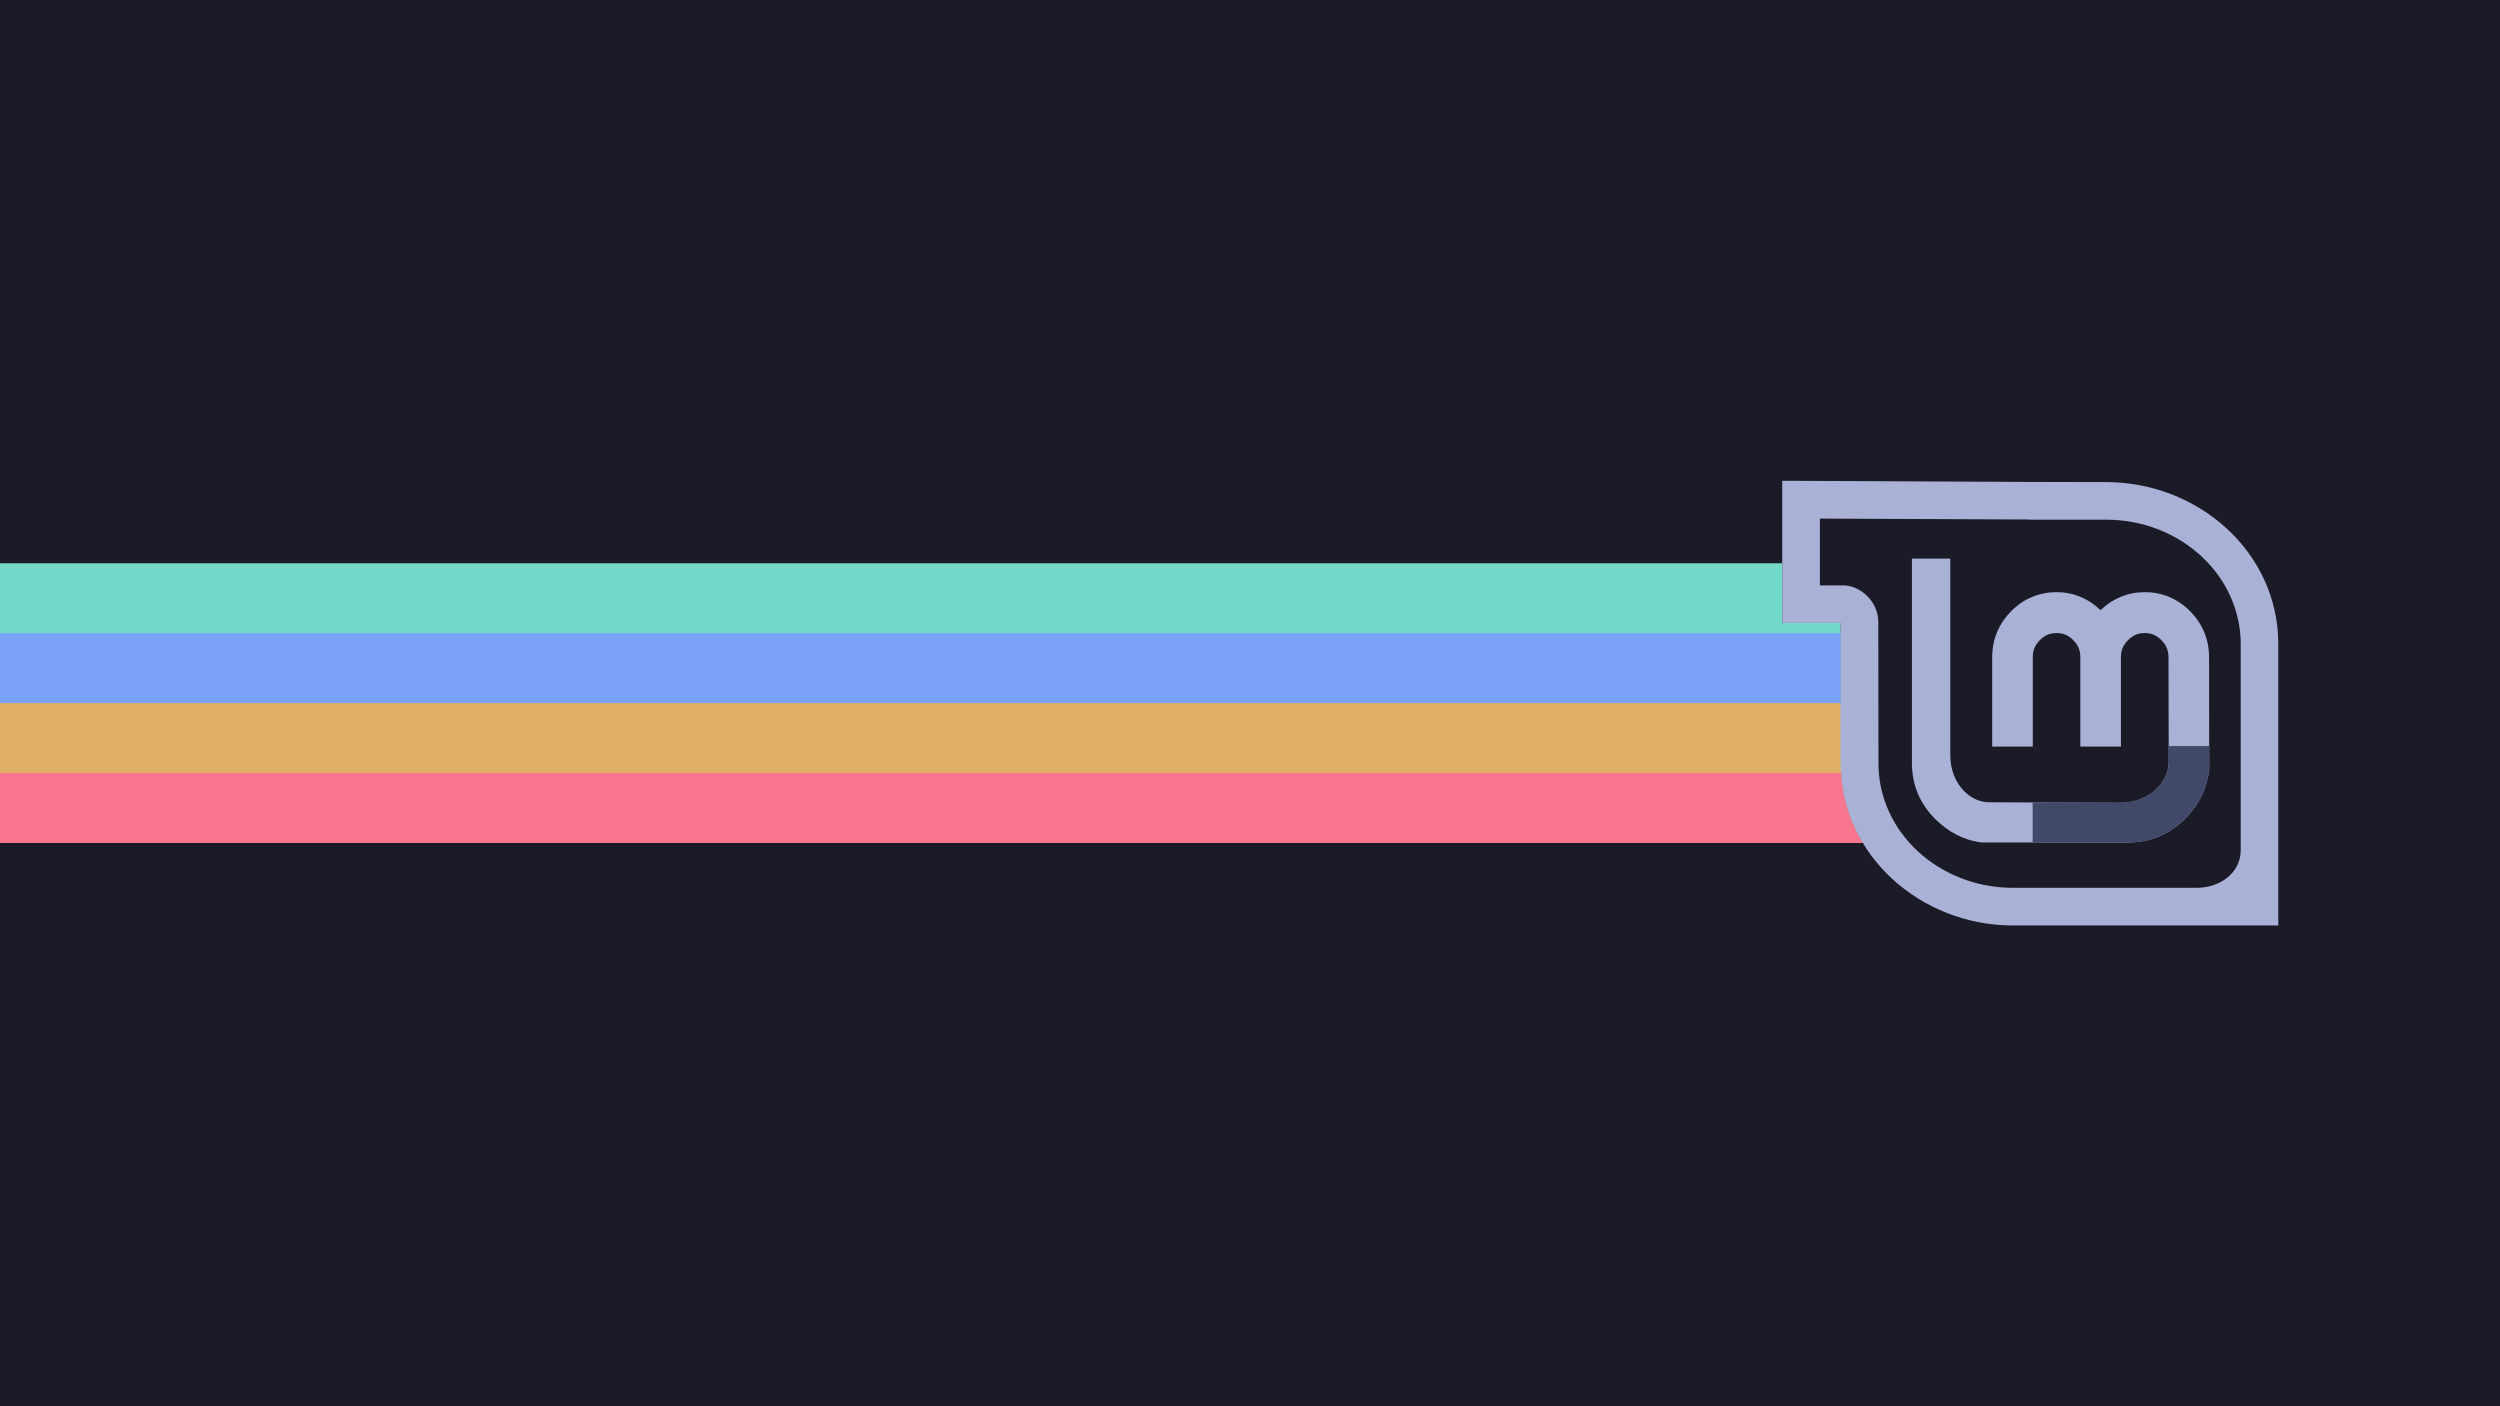 <?xml version="1.0" encoding="UTF-8" standalone="no"?>
<svg
   id="Layer_1"
   data-name="Layer 1"
   viewBox="0 0 1920 1080"
   version="1.1"
   sodipodi:docname="linux_mint_00_scalable.svg"
   width="1920"
   height="1080"
   inkscape:version="1.2 (dc2aedaf03, 2022-05-15)"
   xmlns:inkscape="http://www.inkscape.org/namespaces/inkscape"
   xmlns:sodipodi="http://sodipodi.sourceforge.net/DTD/sodipodi-0.dtd"
   xmlns:xlink="http://www.w3.org/1999/xlink"
   xmlns="http://www.w3.org/2000/svg"
   xmlns:svg="http://www.w3.org/2000/svg"
   xmlns:rdf="http://www.w3.org/1999/02/22-rdf-syntax-ns#"
   xmlns:cc="http://creativecommons.org/ns#"
   xmlns:dc="http://purl.org/dc/elements/1.1/">
  <sodipodi:namedview
     pagecolor="#ffffff"
     bordercolor="#666666"
     borderopacity="1"
     objecttolerance="10"
     gridtolerance="10"
     guidetolerance="10"
     inkscape:pageopacity="0"
     inkscape:pageshadow="2"
     inkscape:window-width="1670"
     inkscape:window-height="1048"
     id="namedview11"
     showgrid="false"
     fit-margin-top="0"
     fit-margin-left="0"
     fit-margin-right="0"
     fit-margin-bottom="0"
     inkscape:zoom="0.61605787"
     inkscape:cx="1072.1395"
     inkscape:cy="483.72079"
     inkscape:window-x="2170"
     inkscape:window-y="32"
     inkscape:window-maximized="1"
     inkscape:current-layer="Layer_1"
     inkscape:document-rotation="0"
     inkscape:snap-intersection-paths="true"
     inkscape:showpageshadow="0"
     inkscape:pagecheckerboard="0"
     inkscape:deskcolor="#d1d1d1" />
  <defs
     id="defs4">
    <style
       id="style2">.cls-1{fill:#3ddc84;}</style>
    <inkscape:perspective
       sodipodi:type="inkscape:persp3d"
       inkscape:vp_x="0 : 384 : 1"
       inkscape:vp_y="0 : 1000 : 0"
       inkscape:vp_z="1024 : 384 : 1"
       inkscape:persp3d-origin="512 : 256 : 1"
       id="perspective279" />
    <pattern
       inkscape:collect="always"
       xlink:href="#pattern4481"
       id="pattern4486"
       patternTransform="matrix(0.43,0,0,0.43,-4.3554687e-6,-4.3457032e-7)" />
    <pattern
       inkscape:collect="always"
       xlink:href="#pattern4467"
       id="pattern4481"
       patternTransform="matrix(0.43,0,0,0.43,-130.668,-129.375)" />
    <linearGradient
       id="linearGradient3588">
      <stop
         style="stop-color:#bfe699;stop-opacity:1;"
         offset="0"
         id="stop3590" />
      <stop
         style="stop-color:#313e24;stop-opacity:1;"
         offset="1"
         id="stop3592" />
    </linearGradient>
    <linearGradient
       id="linearGradient3570">
      <stop
         id="stop3572"
         offset="0"
         style="stop-color:#e5ffcb;stop-opacity:1;" />
      <stop
         id="stop3574"
         offset="1"
         style="stop-color:#bfff80;stop-opacity:1;" />
    </linearGradient>
    <linearGradient
       id="linearGradient3303">
      <stop
         style="stop-color:#bfff80;stop-opacity:1;"
         offset="0"
         id="stop3305" />
      <stop
         style="stop-color:#6a8b4a;stop-opacity:1;"
         offset="1"
         id="stop3307" />
    </linearGradient>
    <linearGradient
       id="linearGradient3431">
      <stop
         id="stop3433"
         offset="0"
         style="stop-color:#3d3d3d;stop-opacity:1;" />
      <stop
         id="stop3435"
         offset="1"
         style="stop-color:#000000;stop-opacity:0.114;" />
    </linearGradient>
    <linearGradient
       id="linearGradient3349">
      <stop
         style="stop-color:#d3d3d3;stop-opacity:1;"
         offset="0"
         id="stop3351" />
      <stop
         style="stop-color:#ffffff;stop-opacity:1;"
         offset="1"
         id="stop3353" />
    </linearGradient>
    <linearGradient
       id="linearGradient3312">
      <stop
         style="stop-color:#c7f994;stop-opacity:1;"
         offset="0"
         id="stop3314" />
      <stop
         style="stop-color:#87cf3e;stop-opacity:1;"
         offset="1"
         id="stop3316" />
    </linearGradient>
    <linearGradient
       inkscape:collect="always"
       xlink:href="#linearGradient3312"
       id="linearGradient3335"
       gradientUnits="userSpaceOnUse"
       x1="61.429"
       y1="362.143"
       x2="116.429"
       y2="408.571" />
    <linearGradient
       inkscape:collect="always"
       xlink:href="#linearGradient3349"
       id="linearGradient3374"
       gradientUnits="userSpaceOnUse"
       x1="140.664"
       y1="424.332"
       x2="67.175"
       y2="348.571" />
    <linearGradient
       inkscape:collect="always"
       xlink:href="#linearGradient3312"
       id="linearGradient3377"
       gradientUnits="userSpaceOnUse"
       x1="61.429"
       y1="362.143"
       x2="116.429"
       y2="408.571"
       gradientTransform="translate(0,-9.499)" />
    <linearGradient
       inkscape:collect="always"
       xlink:href="#linearGradient3312"
       id="linearGradient3416"
       gradientUnits="userSpaceOnUse"
       gradientTransform="matrix(1,0,0,-1,0,649.499)"
       x1="61.429"
       y1="362.143"
       x2="116.429"
       y2="408.571" />
    <linearGradient
       inkscape:collect="always"
       xlink:href="#linearGradient3431"
       id="linearGradient2259"
       gradientUnits="userSpaceOnUse"
       spreadMethod="pad"
       x1="70.492"
       y1="416.389"
       x2="113.642"
       y2="375.88" />
    <linearGradient
       inkscape:collect="always"
       xlink:href="#linearGradient3588"
       id="linearGradient3737"
       gradientUnits="userSpaceOnUse"
       x1="26.795"
       y1="216.349"
       x2="149.907"
       y2="323.987" />
    <pattern
       patternUnits="userSpaceOnUse"
       width="256"
       height="256"
       patternTransform="translate(-297.842,85.357)"
       id="pattern4467">
      <image
         xlink:href="../../123381-mint-logo-white-bg1-Dateien/metal5.html"
         y="0"
         x="0"
         id="image4464"
         height="256"
         width="256" />
    </pattern>
    <pattern
       patternUnits="userSpaceOnUse"
       width="109.963"
       height="109.963"
       patternTransform="translate(-130.668,-129.375)"
       id="pattern4483">
      <rect
         id="rect4470"
         y="0"
         x="0"
         height="109.963"
         width="109.963"
         style="fill:url(#pattern4486);stroke:none" />
    </pattern>
    <linearGradient
       inkscape:collect="always"
       xlink:href="#linearGradient3349"
       id="linearGradient3000"
       gradientUnits="userSpaceOnUse"
       gradientTransform="matrix(1.048,0,0,1.048,59.525,85.096)"
       x1="148.595"
       y1="426.114"
       x2="100.47"
       y2="379.96" />
    <linearGradient
       inkscape:collect="always"
       xlink:href="#linearGradient3312"
       id="linearGradient3006"
       gradientUnits="userSpaceOnUse"
       gradientTransform="matrix(1.048,0,0,1.048,59.525,75.136)"
       x1="61.429"
       y1="362.143"
       x2="116.429"
       y2="408.571" />
    <linearGradient
       inkscape:collect="always"
       xlink:href="#linearGradient3312"
       id="linearGradient4003"
       gradientUnits="userSpaceOnUse"
       gradientTransform="matrix(1.048,0,0,1.048,210.011,213.498)"
       x1="61.429"
       y1="362.143"
       x2="116.429"
       y2="408.571" />
    <linearGradient
       inkscape:collect="always"
       xlink:href="#linearGradient3349"
       id="linearGradient4007"
       gradientUnits="userSpaceOnUse"
       gradientTransform="matrix(1.048,0,0,1.048,210.011,223.458)"
       x1="148.595"
       y1="426.114"
       x2="100.47"
       y2="379.96" />
  </defs>
  <title
     id="title6">Android robot</title>
  <g
     id="g2343">
    <rect
       style="fill:#1a1b26;fill-opacity:1;fill-rule:nonzero;stroke-width:104.97;stroke-linecap:round;stroke-linejoin:round;paint-order:stroke markers fill"
       id="rect835"
       width="1920"
       height="1080"
       x="-7.4218752e-07"
       y="5.2734376e-06" />
    <path
       style="fill:#73daca;fill-opacity:1;stroke:none;stroke-width:7.568;stroke-linejoin:round;stroke-miterlimit:4;stroke-dasharray:none;stroke-opacity:1;paint-order:stroke markers fill"
       d="m 0,432.611 v 214.775 h 1424.703 l 0.139,-1.459 c 0.243,-2.577 0.536,-5.141 0.854,-7.697 -7.652,-15.666 -11.963,-33.208 -11.963,-51.947 l -0.062,-85.941 v -21.918 h -44.914 v -45.812 z"
       id="rect2943" />
    <path
       id="rect2945"
       style="fill:#7aa2f7;fill-opacity:1;stroke:none;stroke-width:6.695;stroke-linejoin:round;stroke-miterlimit:4;stroke-dasharray:none;stroke-opacity:1;paint-order:stroke markers fill"
       d="M 0 486.305 L 0 647.387 L 1430.682 647.387 C 1419.945 629.523 1413.732 608.767 1413.732 586.283 L 1413.67 500.342 L 1413.67 486.305 L 0 486.305 z " />
    <path
       id="path940"
       style="fill:#e0af68;fill-opacity:1;stroke:none;stroke-width:5.467;stroke-linejoin:round;stroke-miterlimit:4;stroke-dasharray:none;stroke-opacity:1;paint-order:stroke markers fill"
       d="M 0 540 L 0 647.387 L 1430.682 647.387 C 1419.945 629.523 1413.732 608.767 1413.732 586.283 L 1413.699 540 L 0 540 z " />
    <path
       id="path949"
       style="fill:#f7768e;fill-opacity:1;stroke:none;stroke-width:3.917;stroke-linejoin:round;stroke-miterlimit:4;stroke-dasharray:none;stroke-opacity:1;paint-order:stroke markers fill"
       d="M 0 593.693 L 0 647.387 L 1430.682 647.387 C 1421.135 631.503 1415.174 613.332 1413.969 593.693 L 0 593.693 z " />
    <path
       id="path4115"
       style="display:inline;overflow:visible;visibility:visible;fill:#a9b1d6;fill-opacity:1;fill-rule:evenodd;stroke:none;stroke-width:3.328;stroke-linecap:butt;stroke-linejoin:miter;stroke-miterlimit:4;stroke-dashoffset:0;stroke-opacity:1;marker:none;marker-start:none;marker-mid:none;marker-end:none;enable-background:accumulate"
       d="m 1368.756,369.228 v 109.196 h 44.914 v 21.917 l 0.064,85.941 c 0,70.78 61.478,124.487 132.322,124.487 h 203.675 V 494.734 c 0,-70.843 -61.414,-124.487 -132.321,-124.487 l -59.248,-0.126 z m 28.924,29.052 160.417,0.699 v 0.129 h 59.312 c 57.146,0 103.461,42.812 103.461,95.626 v 158.082 c 0,17.585 -15.81,29.028 -33.879,29.028 h -140.937 c -57.083,0 -103.398,-42.812 -103.398,-95.626 l -0.126,-108.366 c 0,-16.824 -14.682,-28.288 -26.882,-28.288 h -17.969 z m 70.674,30.713 v 157.008 c 0,16.659 6.095,31.269 17.953,43.082 10.136,10.005 22.326,16.489 36.022,17.953 h 111.906 c 17.196,0 32.304,-6.393 44.491,-18.801 h 0.057 c 10.366,-10.65 16.424,-23.411 17.897,-37.772 l -0.113,-85.765 c 0,-13.594 -5.013,-25.64 -14.565,-35.288 -9.556,-9.654 -21.451,-14.622 -34.837,-14.622 -13.139,0 -24.636,4.884 -33.933,13.831 -9.269,-8.932 -20.686,-13.831 -33.819,-13.831 -13.386,0 -25.281,4.968 -34.837,14.622 -9.552,9.648 -14.568,21.694 -14.568,35.288 v 68.713 h 31.168 v -68.713 c 0,-5.21 1.699,-9.284 5.419,-13.042 3.732,-3.77 7.686,-5.475 12.818,-5.475 5.239,0 9.132,1.697 12.872,5.475 3.72,3.758 5.421,7.832 5.421,13.042 v 68.713 h 31.166 v -68.713 c 0,-5.21 1.701,-9.284 5.421,-13.042 3.74,-3.779 7.633,-5.475 12.872,-5.475 5.132,0 9.084,1.705 12.816,5.475 3.72,3.758 5.421,7.832 5.421,13.042 l 0.17,80.287 c 0,17.127 -16.31,31.562 -37.264,31.562 l -100.5,-0.397 c -16.17,0 -29.98,-15.739 -29.98,-35.966 V 428.993 Z" />
    <path
       id="path4121"
       d="m 1561.083,616.257 v 30.78 h 73.206 c 17.196,0 32.214,-6.413 44.401,-18.821 h 0.104 c 10.366,-10.65 16.413,-23.385 17.885,-37.747 v -17.47 h -31.091 v 11.958 c 0,17.127 -16.273,31.507 -37.227,31.507 z"
       style="display:inline;overflow:visible;visibility:visible;fill:#414868;fill-opacity:1;fill-rule:evenodd;stroke:none;stroke-width:3.328;stroke-linecap:butt;stroke-linejoin:miter;stroke-miterlimit:4;stroke-dashoffset:0;stroke-opacity:1;marker:none;marker-start:none;marker-mid:none;marker-end:none;enable-background:accumulate" />
  </g>
</svg>
